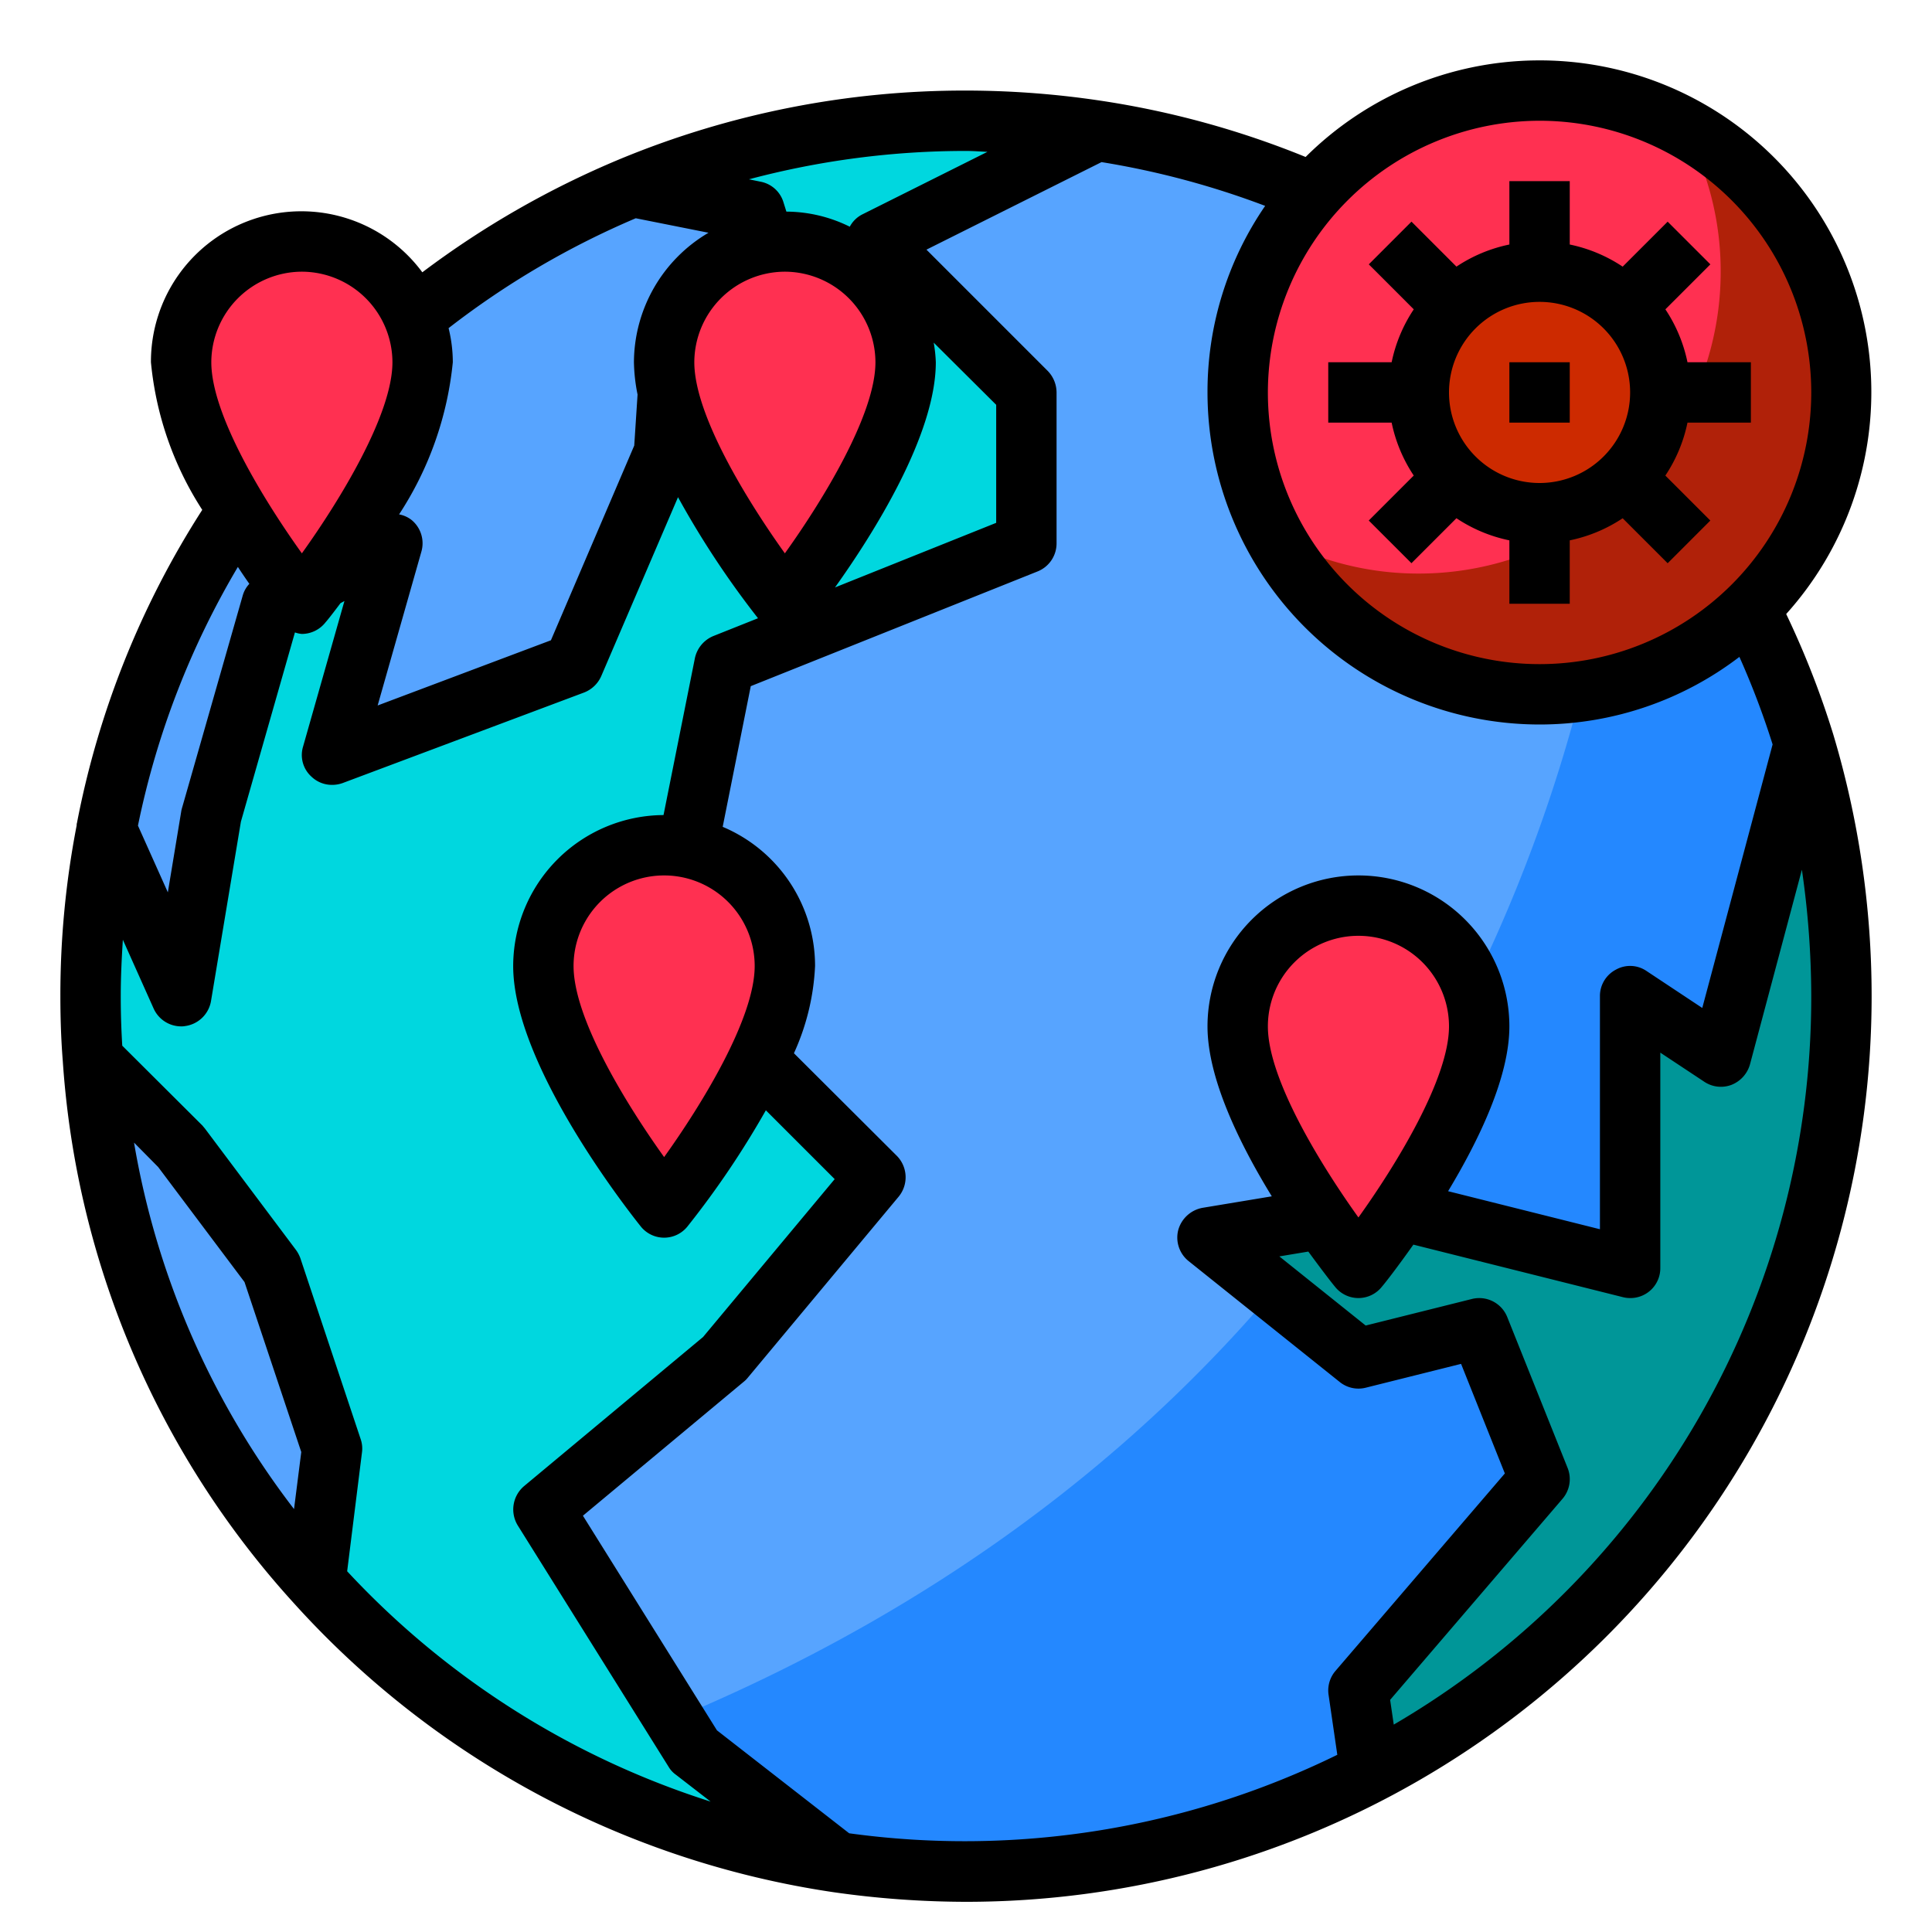 <?xml version="1.0"?>
<svg xmlns="http://www.w3.org/2000/svg" viewBox="0 0 64 64" width="512" height="512"><g id="Epidemic"><circle cx="32" cy="33" r="29" style="fill:#57a4ff"/><path d="M61,33A29.007,29.007,0,0,1,18.18,58.5C28.04,55.18,39.52,48.69,47,36a50.987,50.987,0,0,0,6.84-22.07A28.817,28.817,0,0,1,61,33Z" style="fill:#2488ff"/><path d="M59.77,24.62a29.027,29.027,0,0,1-14.38,34.1L45,56l6-7-2-5-4,1-5-4,3.81-.63C44.48,41.35,45,42,45,42s.62-.78,1.37-1.91h.01L54,42V33l3,2Z" style="fill:#009698"/><path d="M45,30a4,4,0,0,1,4,4c0,1.82-1.47,4.36-2.62,6.09h-.01C45.62,41.22,45,42,45,42s-.52-.65-1.19-1.63C42.63,38.65,41,35.92,41,34A4,4,0,0,1,45,30Z" style="fill:#ff3051"/><path d="M36.34,4.33,29,8l5,5v5L24,22l-1.22,6.08A3.985,3.985,0,0,0,18,32c0,3,4,8,4,8a29.321,29.321,0,0,0,3.11-4.89L29,39l-5,6-6,5,5,8,4.74,3.69a28.928,28.928,0,0,1-17.29-9.28L11,48,9,42,6,38,3.08,35.08C3.02,34.39,3,33.7,3,33a28.8,28.8,0,0,1,.53-5.53L6,33l1-6,2-7,.72-.36c.18.23.28.36.28.36s.24-.3.6-.8L13,18l-2,7,8-3,3-7,.13-1.98C22.81,16.01,26,20,26,20s4-5,4-8a4,4,0,0,0-4-4,3.493,3.493,0,0,0-.65.06L25,7l-4.06-.81A28.859,28.859,0,0,1,32,4,28.242,28.242,0,0,1,36.34,4.33Z" style="fill:#00d7df"/><path d="M26,8a4,4,0,0,1,4,4c0,3-4,8-4,8s-3.19-3.99-3.87-6.98A4.751,4.751,0,0,1,22,12a3.991,3.991,0,0,1,3.35-3.94A3.493,3.493,0,0,1,26,8Z" style="fill:#ff3051"/><path d="M26,32a7.744,7.744,0,0,1-.89,3.11A29.321,29.321,0,0,1,22,40s-4-5-4-8a4,4,0,0,1,8,0Z" style="fill:#ff3051"/><path d="M13.7,10.5A3.756,3.756,0,0,1,14,12c0,2.26-2.28,5.67-3.4,7.2-.36.5-.6.8-.6.8s-.1-.13-.28-.36a30.91,30.91,0,0,1-1.85-2.73A11.09,11.09,0,0,1,6,12a4,4,0,0,1,7.7-1.5Z" style="fill:#ff3051"/><circle cx="51" cy="13" r="10" style="fill:#ff3051"/><path d="M61,13a10,10,0,0,1-18.78,4.78A9.9,9.9,0,0,0,47,19,10,10,0,0,0,57,9a9.9,9.9,0,0,0-1.22-4.78A9.984,9.984,0,0,1,61,13Z" style="fill:#b02109"/><circle cx="51" cy="13" r="4" style="fill:#cd2a00"/><path d="M59.17,20.34A10.989,10.989,0,0,0,43.25,5.2a29.62,29.62,0,0,0-6.76-1.86A30.226,30.226,0,0,0,32,3,29.807,29.807,0,0,0,20.56,5.26a30.138,30.138,0,0,0-6.57,3.76A4.983,4.983,0,0,0,5,12a10.887,10.887,0,0,0,1.7,4.89A29.465,29.465,0,0,0,2.55,27.26a.2.2,0,0,0-.01.08A29.512,29.512,0,0,0,2,33c0,.83.03,1.52.08,2.15A29.606,29.606,0,0,0,9.71,53.08a29.979,29.979,0,0,0,17.89,9.6A31.228,31.228,0,0,0,32,63,30,30,0,0,0,62,33a30.22,30.22,0,0,0-1.27-8.67A29.264,29.264,0,0,0,59.17,20.34ZM51,4a9,9,0,1,1-9,9A9.014,9.014,0,0,1,51,4ZM32,5c.24,0,.47.02.71.03L28.55,7.11a.964.964,0,0,0-.4.4,4.777,4.777,0,0,0-2.1-.5l-.1-.32a.983.983,0,0,0-.75-.67l-.39-.08A27.923,27.923,0,0,1,32,5ZM26,9a3.009,3.009,0,0,1,3,3c0,1.74-1.76,4.6-3,6.33-1.24-1.73-3-4.58-3-6.33A3.009,3.009,0,0,1,26,9Zm4.93,2.35L33,13.41v3.91l-5.34,2.14C28.91,17.71,31,14.42,31,12A4.616,4.616,0,0,0,30.93,11.35ZM15,12a4.726,4.726,0,0,0-.14-1.13,27.948,27.948,0,0,1,6.2-3.64l2.41.48A5,5,0,0,0,21,12a5.844,5.844,0,0,0,.12,1.07l-.11,1.69-2.76,6.45-5.74,2.16,1.45-5.1a1,1,0,0,0-.32-1.04.945.945,0,0,0-.42-.19A11.207,11.207,0,0,0,15,12ZM10,9a3.009,3.009,0,0,1,3,3c0,1.74-1.76,4.6-3,6.33C8.76,16.6,7,13.75,7,12A3.009,3.009,0,0,1,10,9ZM7.88,18.78c.13.2.26.39.38.56a.943.943,0,0,0-.22.39l-2,7c-.01.03-.02.07-.03.11l-.45,2.72-.99-2.21A27.634,27.634,0,0,1,7.88,18.78ZM9.74,49.99a27.436,27.436,0,0,1-5.3-12.14l.8.81L8.1,42.47,9.98,48.1Zm1.76,2.06.49-3.93a.958.958,0,0,0-.04-.44l-2-6a1.085,1.085,0,0,0-.15-.28l-3-4c-.03-.04-.06-.07-.09-.11L4.05,34.64C4.02,34.14,4,33.62,4,33s.03-1.25.07-1.87l1.02,2.28A1,1,0,0,0,6,34a.615.615,0,0,0,.13-.01,1.007,1.007,0,0,0,.86-.83l.99-5.94,1.79-6.27A.948.948,0,0,0,10,21a1,1,0,0,0,.78-.38c.08-.09.26-.32.5-.64l.13-.07-1.37,4.82a.963.963,0,0,0,.28,1A.977.977,0,0,0,11,26a1.03,1.03,0,0,0,.35-.06l8-3a1.026,1.026,0,0,0,.57-.55l2.54-5.92a29.761,29.761,0,0,0,2.65,4.01l-1.48.59a1.024,1.024,0,0,0-.61.73L21.98,27A5.01,5.01,0,0,0,17,32c0,3.26,3.79,8.08,4.22,8.62a.991.991,0,0,0,1.56,0,29.616,29.616,0,0,0,2.59-3.84l2.28,2.28-4.36,5.23-5.93,4.94a1.014,1.014,0,0,0-.21,1.3l5,8a.848.848,0,0,0,.24.26l1.15.89A28.028,28.028,0,0,1,11.5,52.05ZM25,32c0,1.74-1.76,4.6-3,6.33-1.24-1.73-3-4.58-3-6.33a3,3,0,0,1,6,0ZM44.3,58.13a28.045,28.045,0,0,1-16.17,2.6l-4.38-3.41-4.44-7.11,5.33-4.44a.8.8,0,0,0,.13-.13l5-6a1.011,1.011,0,0,0-.06-1.35l-3.41-3.4A7.806,7.806,0,0,0,27,32a5,5,0,0,0-3.06-4.61l.93-4.66,9.5-3.8A1,1,0,0,0,35,18V13a1.033,1.033,0,0,0-.29-.71L30.69,8.27l5.8-2.9a27.822,27.822,0,0,1,5.42,1.45A10.869,10.869,0,0,0,40,13,11.007,11.007,0,0,0,51,24a10.894,10.894,0,0,0,6.62-2.24,27.121,27.121,0,0,1,1.1,2.9l-2.33,8.73-1.84-1.22a.963.963,0,0,0-1.02-.05A.984.984,0,0,0,53,33v7.72l-5.03-1.26C49,37.75,50,35.67,50,34a5,5,0,0,0-10,0c0,1.73,1.07,3.9,2.13,5.63l-2.29.38a1.025,1.025,0,0,0-.81.74,1,1,0,0,0,.35,1.03l5,4a.987.987,0,0,0,.86.19l3.16-.79,1.45,3.63-5.61,6.54a.994.994,0,0,0-.23.79Zm.7-17.8c-1.24-1.73-3-4.58-3-6.33a3,3,0,0,1,6,0C48,35.74,46.24,38.6,45,40.33Zm1.17,16.8-.12-.82,5.71-6.66a1,1,0,0,0,.17-1.02l-2-5a1,1,0,0,0-1.17-.6l-3.52.88-2.86-2.29.96-.16c.44.6.77,1.03.88,1.16a.991.991,0,0,0,1.56,0c.13-.15.53-.67,1.04-1.39l6.94,1.74A.986.986,0,0,0,54,43a.99.99,0,0,0,1-1V34.87l1.45.96a.991.991,0,0,0,.9.11,1.026,1.026,0,0,0,.62-.68l1.72-6.45A29.322,29.322,0,0,1,60,33,27.893,27.893,0,0,1,46.17,57.13Z"/><path d="M46.1,14a4.961,4.961,0,0,0,.732,1.753l-1.49,1.49,1.414,1.414,1.49-1.49A4.969,4.969,0,0,0,50,17.9V20h2V17.9a4.969,4.969,0,0,0,1.753-.732l1.49,1.49,1.414-1.414-1.49-1.49A4.961,4.961,0,0,0,55.9,14H58V12H55.9a4.961,4.961,0,0,0-.732-1.753l1.49-1.49L55.243,7.343l-1.49,1.49A4.969,4.969,0,0,0,52,8.1V6H50V8.1a4.969,4.969,0,0,0-1.753.732l-1.49-1.49L45.343,8.757l1.49,1.49A4.961,4.961,0,0,0,46.1,12H44v2ZM51,10a3,3,0,1,1-3,3A3,3,0,0,1,51,10Z"/><rect x="50" y="12" width="2" height="2"/></g></svg>
